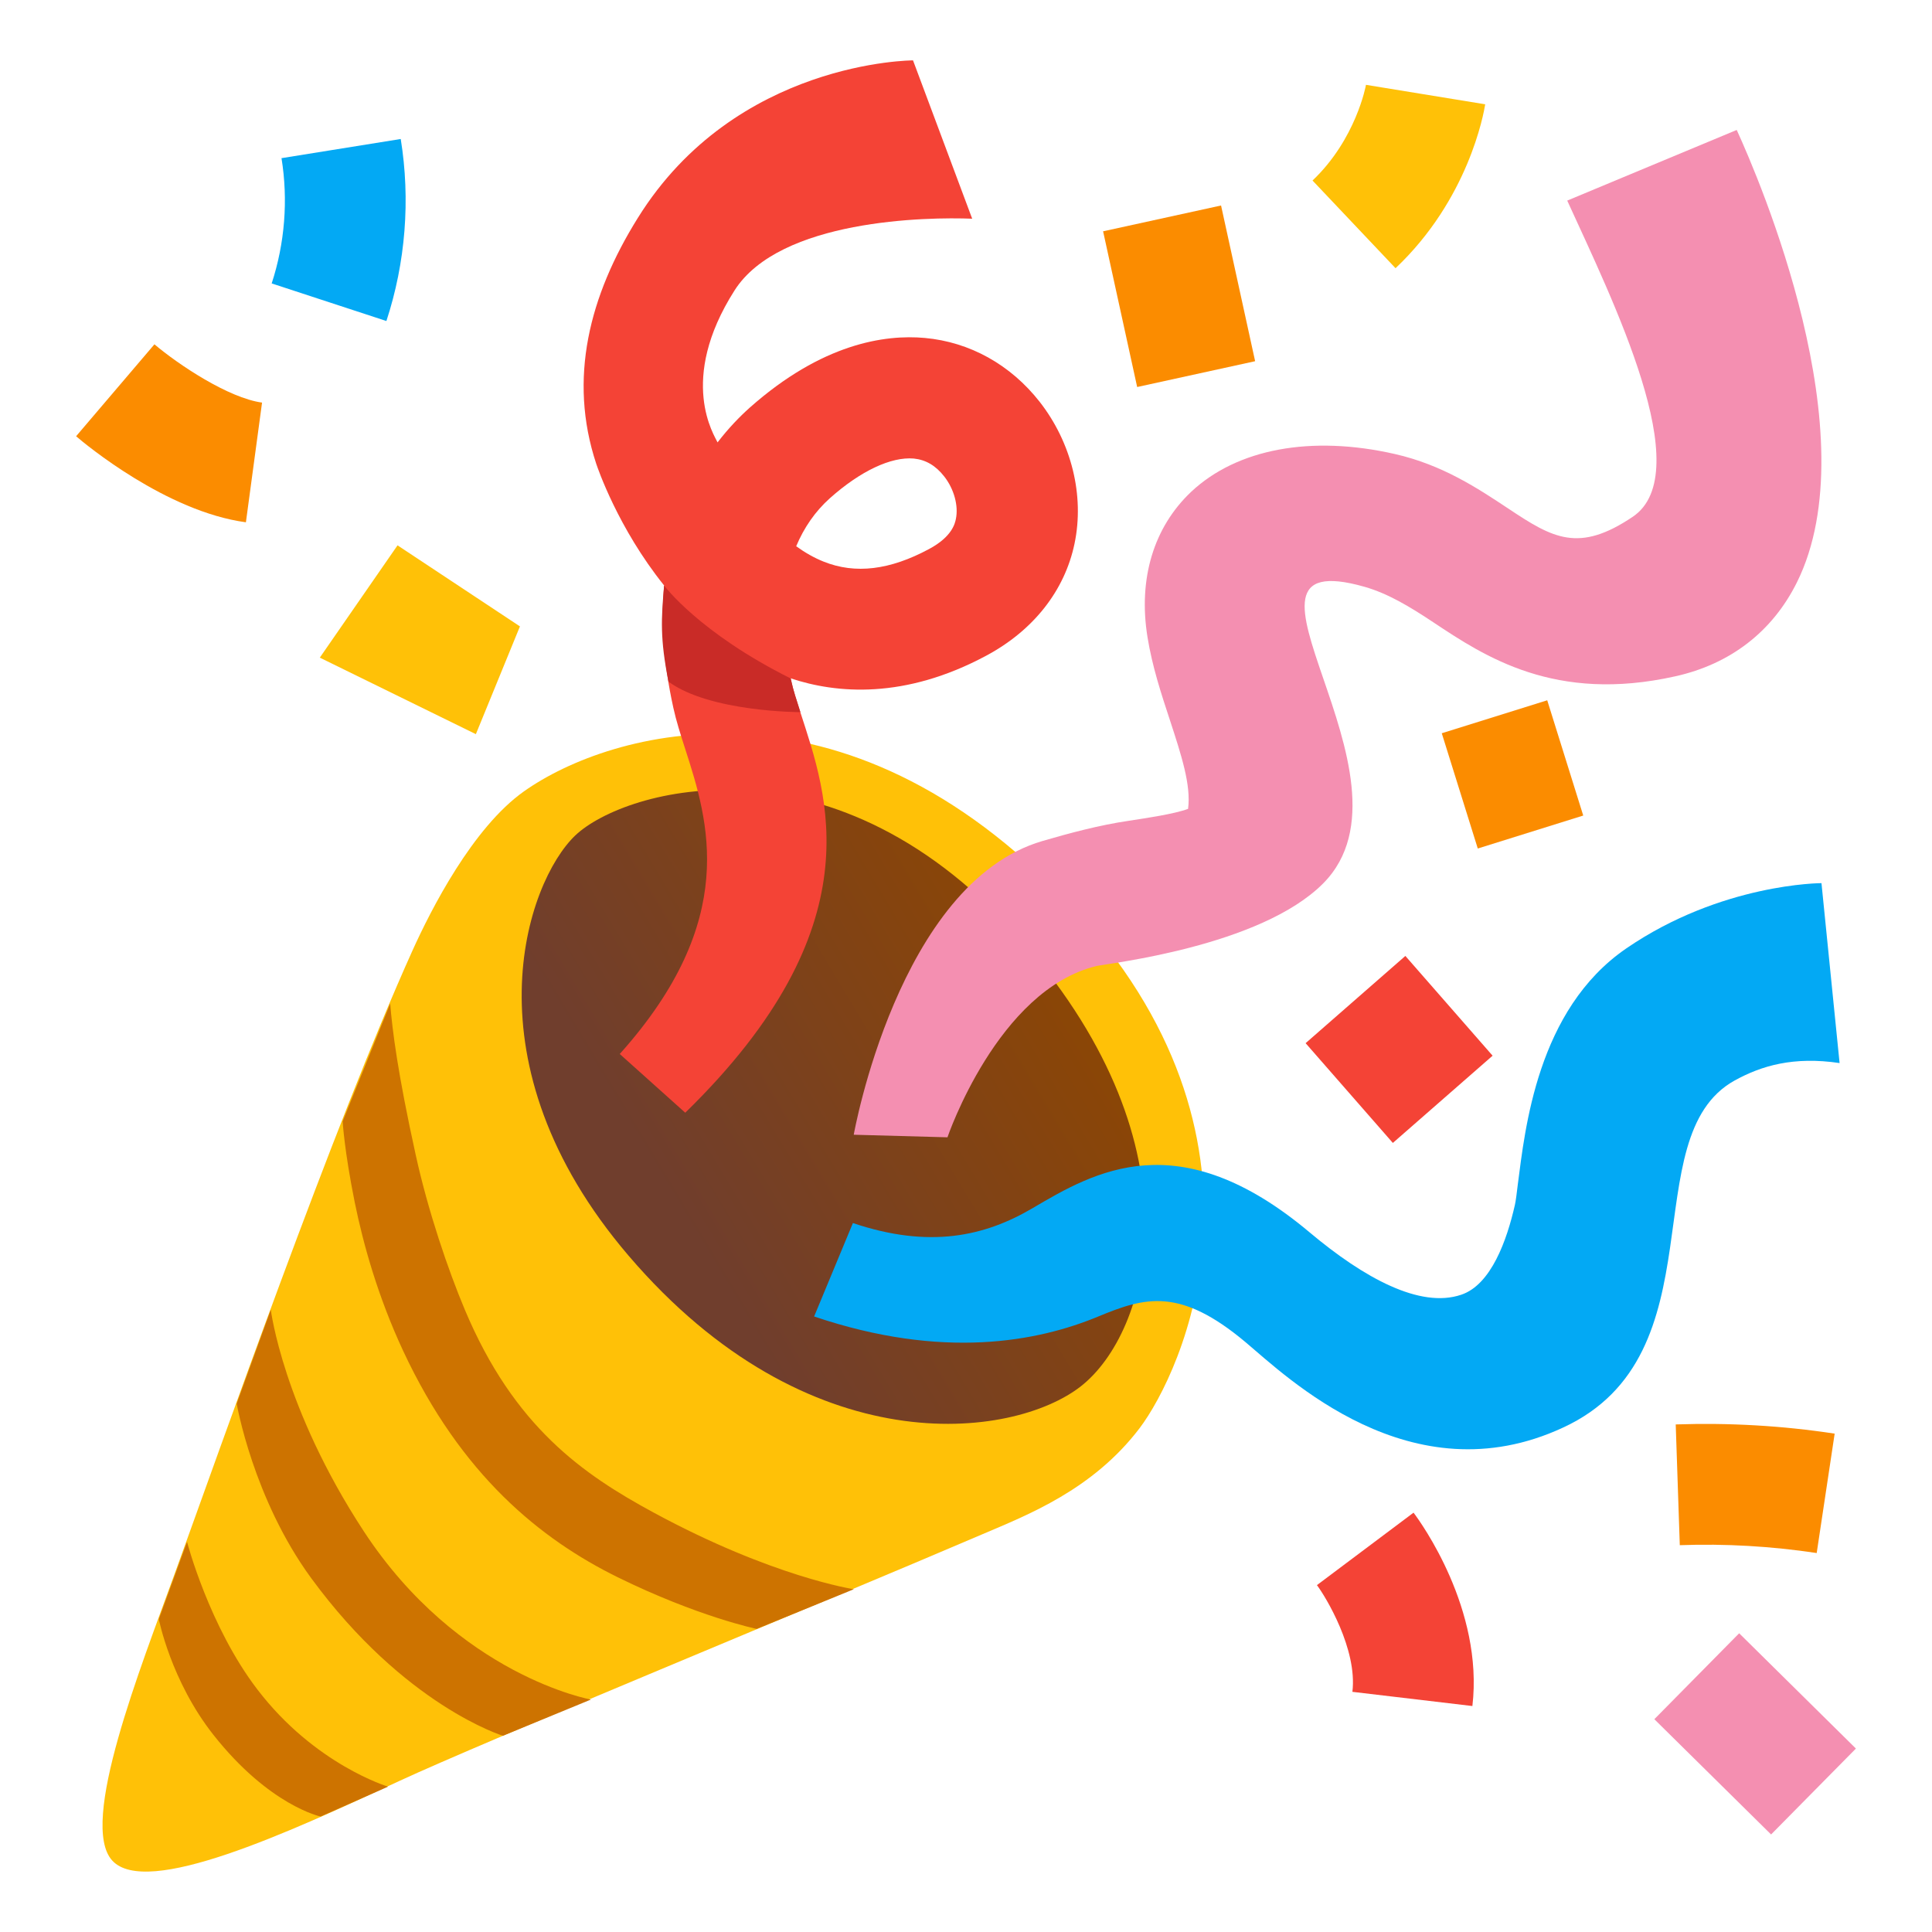 <svg width="240" height="240" viewBox="0 0 240 240" fill="none" xmlns="http://www.w3.org/2000/svg">
<path d="M13.951 231.134C18.207 235.746 35.738 227.703 49.576 221.253C59.944 216.434 101.438 199.409 122.063 190.578C127.632 188.196 135.732 185.084 141.563 177.415C146.738 170.59 160.463 141.603 132.826 112.24C104.776 82.428 75.882 90.659 65.082 98.309C58.726 102.809 53.551 112.953 51.226 118.109C41.401 139.896 27.394 179.815 21.694 195.509C17.513 207.078 9.732 226.559 13.951 231.134Z" fill="#FFC107"/>
<path d="M48.47 124.668C48.733 127.93 49.389 133.237 51.639 143.455C53.177 150.468 55.689 157.818 57.733 162.674C63.864 177.28 72.47 183.168 81.189 187.893C96.002 195.918 106.07 197.418 106.07 197.418L93.995 202.349C93.995 202.349 86.683 200.83 76.708 195.918C67.202 191.23 57.302 183.299 50.064 167.774C46.933 161.043 45.114 154.518 44.064 149.343C42.77 142.93 42.564 139.293 42.564 139.293L48.47 124.668ZM33.639 162.693C33.639 162.693 35.139 174.862 45.189 190.218C56.964 208.18 73.408 211.124 73.408 211.124L62.477 215.624C62.477 215.624 50.27 211.893 38.664 196.049C31.427 186.168 29.402 174.355 29.402 174.355L33.639 162.693ZM23.233 191.53C23.233 191.53 25.97 202.03 31.97 209.868C39.114 219.224 48.208 221.943 48.208 221.943L39.827 225.655C39.827 225.655 33.47 224.324 26.514 215.512C21.227 208.818 19.727 201.13 19.727 201.13L23.233 191.53Z" fill="#CD7300"/>
<path d="M78.082 155.982C100.394 182.082 125.801 178.82 134.257 172.22C142.732 165.601 149.426 142.857 127.207 117.188C103.919 90.301 77.557 97.97 71.463 103.782C65.369 109.595 57.607 132.038 78.082 155.982Z" fill="url(#paint0_linear_326_6176)"/>
<path d="M154.72 166.726C146.583 159.901 142.252 161.12 136.439 163.538C128.939 166.651 117.145 168.957 101.133 163.538L105.952 151.932C115.458 155.138 122.339 153.582 128.283 150.076C135.933 145.576 146.395 139.407 162.67 153.076C169.458 158.776 176.414 162.563 181.514 160.838C185.227 159.601 187.195 154.07 188.189 149.663C188.283 149.27 188.433 148.145 188.545 147.151C189.445 140.27 190.945 125.42 202.008 117.826C213.839 109.707 226.27 109.707 226.27 109.707L228.52 132.057C222.802 131.213 218.827 132.376 215.47 134.232C202.833 141.263 213.839 168.263 194.17 177.338C175.252 186.132 159.783 170.963 154.72 166.726Z" fill="#03A9F4"/>
<path d="M85.125 138.225L76.987 130.931C91.931 114.244 87.994 101.981 85.125 93.056C84.544 91.256 84 89.55 83.644 87.919C82.369 82.144 82.106 77.119 82.5 72.731C76.762 65.588 74.231 58.106 74.062 57.6C70.575 47.044 73.2 36.75 79.219 27.094C91.387 7.5 113.419 7.5 113.419 7.5L120.769 27.169C115.181 26.944 96.862 27.225 91.237 36.094C84.131 47.269 88.8 54.169 89.137 54.956C90.506 53.175 91.894 51.75 93.131 50.644C102.112 42.675 109.912 41.531 114.881 41.981C120.469 42.487 125.531 45.3 129.15 49.913C133.106 54.975 134.737 61.556 133.481 67.537C132.262 73.369 128.381 78.3 122.55 81.431C112.369 86.906 103.894 86.156 98.212 84.263C98.25 84.394 98.269 84.544 98.306 84.675C98.512 85.612 98.925 86.925 99.412 88.444C102.731 98.719 108.9 115.031 85.125 138.225ZM98.906 67.856C99.994 68.644 101.137 69.3 102.319 69.769C106.256 71.344 110.55 70.819 115.425 68.194C118.294 66.656 118.631 65.006 118.744 64.463C119.081 62.831 118.519 60.75 117.3 59.194C116.231 57.825 114.994 57.112 113.512 56.962C110.7 56.719 106.894 58.5 103.087 61.894C101.269 63.525 99.881 65.531 98.906 67.856Z" fill="#F44336"/>
<path d="M117.698 141.28L106.055 140.961C106.055 140.961 111.586 109.724 129.492 104.474C132.848 103.499 136.523 102.505 140.217 101.961C142.411 101.624 145.88 101.118 147.586 100.48C147.98 97.536 146.742 93.786 145.355 89.53C144.267 86.23 143.142 82.836 142.542 79.124C141.38 71.886 143.311 65.493 147.98 61.086C153.68 55.743 162.886 54.036 173.273 56.399C179.198 57.749 183.567 60.655 187.411 63.205C192.905 66.861 196.111 68.718 202.823 64.199C210.942 58.724 200.33 37.293 194.686 24.918L215.742 16.143C218.573 22.33 232.242 54.168 223.223 72.336C220.186 78.449 214.955 82.499 208.092 84.018C193.167 87.355 184.43 81.543 178.055 77.305C175.036 75.299 172.392 73.724 169.523 72.899C149.592 67.218 177.417 96.543 164.386 109.724C156.567 117.618 137.461 119.699 136.223 119.999C123.923 122.961 117.698 141.28 117.698 141.28Z" fill="#F48FB1"/>
<path d="M82.499 72.734C82.142 76.859 81.974 79.316 83.042 84.678C88.199 88.466 99.43 88.466 99.43 88.466C98.942 86.947 98.511 85.634 98.324 84.697C98.286 84.566 98.267 84.416 98.23 84.284C86.811 78.584 82.499 72.734 82.499 72.734Z" fill="#C92B27"/>
<path d="M59.114 91.2L39.727 81.694L49.383 67.744L64.589 77.813L59.114 91.2Z" fill="#FFC107"/>
<path d="M30.547 64.88C20.647 63.548 10.559 55.148 9.453 54.192L19.184 42.773C22.128 45.267 28.372 49.448 32.553 50.011L30.547 64.88Z" fill="#FB8C00"/>
<path d="M48 39.878L33.75 35.209C35.381 30.222 35.812 24.841 34.969 19.647L49.781 17.266C51 24.803 50.381 32.622 48 39.878Z" fill="#03A9F4"/>
<path d="M137.031 28.734L151.684 25.527L155.916 44.87L141.263 48.076L137.031 28.734Z" fill="#FB8C00"/>
<path d="M173.359 33.318L163.047 22.425C168.447 17.306 169.684 10.612 169.684 10.537L184.497 12.956C184.309 14.137 182.416 24.75 173.359 33.318Z" fill="#FFC107"/>
<path d="M179.102 91.087L192.202 86.992L196.676 101.31L183.575 105.405L179.102 91.087Z" fill="#FB8C00"/>
<path d="M182.906 211.929L168 210.166C168.637 204.86 164.681 198.354 163.594 196.91L175.594 187.91C176.494 189.091 184.313 199.91 182.906 211.929Z" fill="#F44336"/>
<path d="M225.677 192.923C220.07 192.079 214.333 191.742 208.67 191.948L208.164 176.948C214.745 176.723 221.402 177.098 227.908 178.092L225.677 192.923Z" fill="#FB8C00"/>
<path d="M205.508 213.565L216.045 202.891L230.548 217.212L220.011 227.884L205.508 213.565Z" fill="#F48FB1"/>
<path d="M174.579 118.75L185.417 131.142L173.025 141.979L162.188 129.587L174.579 118.75Z" fill="#F44336"/>
<defs>
<linearGradient id="paint0_linear_326_6176" x1="139.458" y1="115.949" x2="83.645" y2="149.436" gradientUnits="userSpaceOnUse">
<stop offset="0.024" stop-color="#8F4700"/>
<stop offset="1" stop-color="#703E2D"/>
</linearGradient>
</defs>
</svg>
